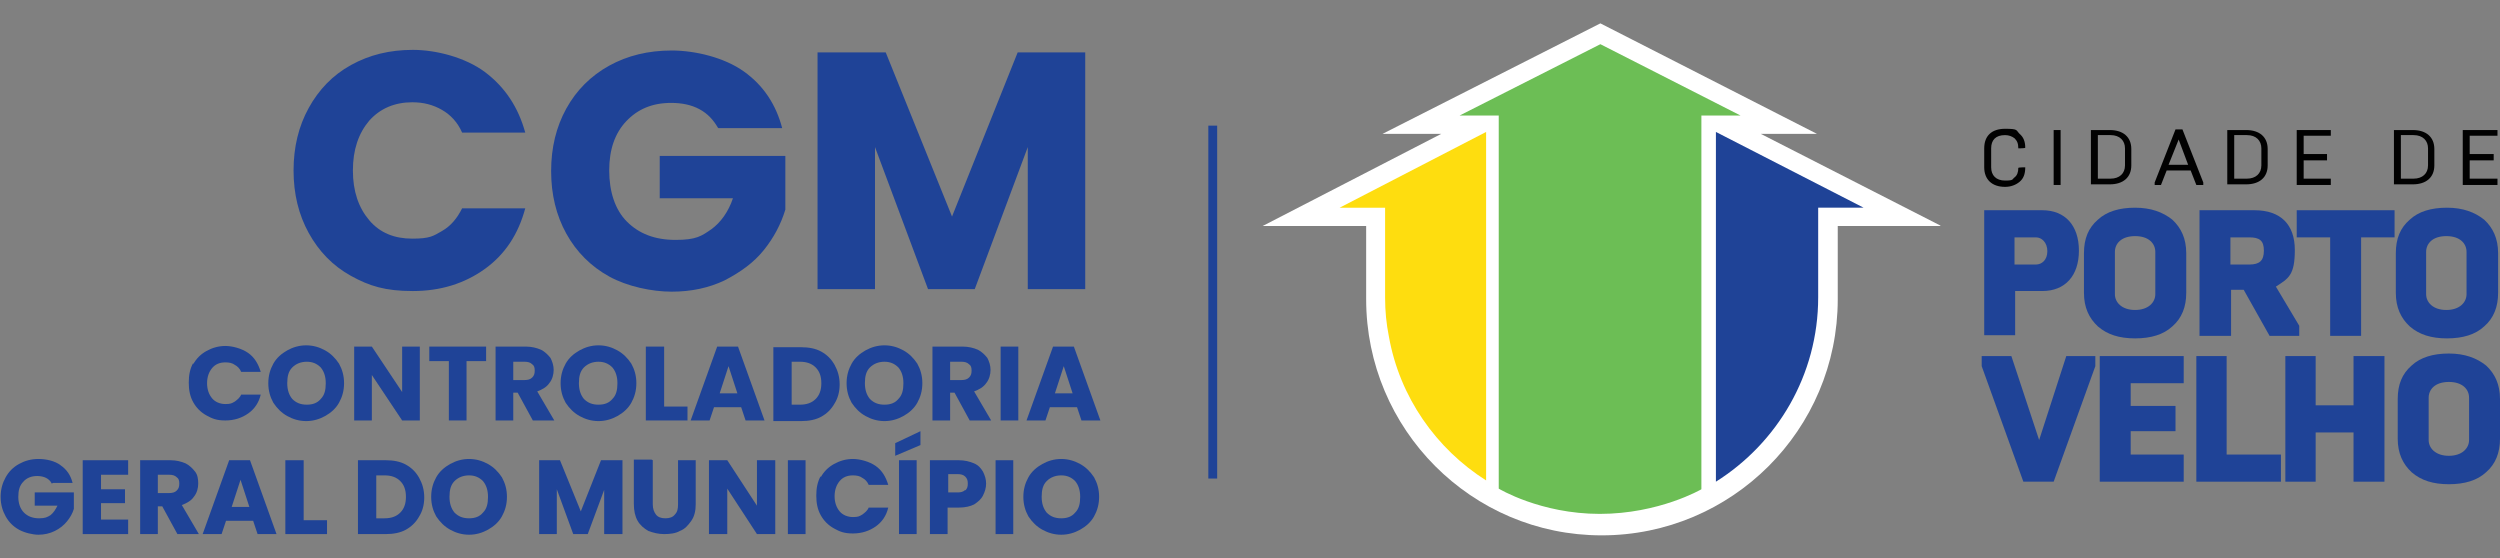 <?xml version="1.0" encoding="UTF-8"?>
<svg xmlns="http://www.w3.org/2000/svg" version="1.1" xmlns:xlink="http://www.w3.org/1999/xlink" viewBox="0 0 396 88.4">
  <rect x="0" y="0" width="396" height="88.4" fill="#808080" stroke="none"/>
  <!-- Generator: Adobe Illustrator 29.0.1, SVG Export Plug-In . SVG Version: 2.1.0 Build 192)  -->
  <defs>
    <style>
      .st0 {
        fill: #010101;
      }

      .st1 {
        fill: #fff;
      }

      .st2 {
        fill: none;
      }

      .st3 {
        fill: red;
      }

      .st4 {
        fill: #6cbe55;
      }

      .st5 {
        display: none;
      }

      .st6 {
        fill: #fedd0f;
      }

      .st7 {
        clip-path: url(#clippath);
      }

      .st8 {
        fill: #1f4397;
      }
    </style>
    <clipPath id="clippath">
      <rect class="st2" y="0" width="396" height="88.4"/>
    </clipPath>
  </defs>
  <g id="Layer_1" class="st5">
    <g class="st7">
      <path class="st1" d="M291.5,35l-19.7-10.1h6.1l-23.8-12.2-24,12.2h6.5l-19.6,10.1h11.4v7.8c0,0,0,.1,0,.2h0c0,14.3,11.6,25.9,25.9,25.9s25.9-11.6,25.9-25.9v-8.1h11.3Z"/>
      <path class="st4" d="M238.6,22.9l15.5-7.9,15.4,7.9h-4.3v41.1s-4.6,2.7-11.2,2.7-11.1-2.8-11.1-2.8V22.9h-4.4Z"/>
      <path class="st8" d="M266.9,24.7v38.4c6.7-4.2,11.2-11.7,11.2-20.3v-1.6s0-1.3,0-1.3v-7h5l-16.2-8.3Z"/>
      <path class="st6" d="M225.4,33.1h5v10c0,1.4.1,2.8.4,4.2,1.2,6.7,5.2,12.3,10.7,15.9V24.8l-16.1,8.3Z"/>
      <path class="st8" d="M296.3,47.1v-13.8h6.4c2.5,0,4,1.7,4,4.4s-1.5,4.5-4,4.5h-3v4.9h-3.4ZM299.7,39.3h2.4c.6,0,1.2-.5,1.2-1.5s-.6-1.5-1.2-1.5h-2.4v3Z"/>
      <path class="st8" d="M308.8,46.1c-1-.9-1.5-2.1-1.5-3.7v-4.4c0-1.6.5-2.8,1.5-3.7,1-.9,2.4-1.3,4.1-1.3s3.1.5,4.1,1.3c1,.9,1.5,2.1,1.5,3.7v4.4c0,1.6-.5,2.8-1.5,3.7-1,.9-2.4,1.3-4.1,1.3s-3.1-.4-4.1-1.3M315.1,37.9c0-.9-.7-1.7-2.2-1.7s-2.2.8-2.2,1.7v4.7c0,.9.7,1.8,2.2,1.8s2.2-.8,2.2-1.8v-4.7Z"/>
      <path class="st8" d="M320,47.1v-13.8h6c2.9,0,4.5,1.6,4.5,4.4s-.7,3.2-2.1,4l2.5,4.3v1.1h-3.3l-2.8-5h-1.4v5h-3.4ZM323.4,39.3h2.1c1.1,0,1.6-.4,1.6-1.5s-.5-1.5-1.6-1.5h-2.1v3Z"/>
      <polygon class="st8" points="334.4 47.1 334.4 36.3 330.7 36.3 330.7 33.4 341.5 33.4 341.5 36.3 337.8 36.3 337.8 47.1 334.4 47.1"/>
      <path class="st8" d="M343.1,46.1c-1-.9-1.5-2.1-1.5-3.7v-4.4c0-1.6.5-2.8,1.5-3.7,1-.9,2.4-1.3,4.1-1.3s3.1.5,4.1,1.3c1,.9,1.5,2.1,1.5,3.7v4.4c0,1.6-.5,2.8-1.5,3.7-1,.9-2.4,1.3-4.1,1.3s-3.1-.4-4.1-1.3M349.4,37.9c0-.9-.7-1.7-2.2-1.7s-2.2.8-2.2,1.7v4.7c0,.9.7,1.8,2.2,1.8s2.2-.8,2.2-1.8v-4.7Z"/>
      <polygon class="st8" points="300.6 63.2 296.1 50.5 296.1 49.4 299.3 49.4 302.4 58.6 305.3 49.4 308.5 49.4 308.5 50.5 304 63.2 300.6 63.2"/>
      <polygon class="st8" points="309 63.2 309 49.4 318.2 49.4 318.2 52.3 312.4 52.3 312.4 54.9 317.3 54.9 317.3 57.7 312.4 57.7 312.4 60.2 318.3 60.2 318.3 63.2 309 63.2"/>
      <polygon class="st8" points="319.6 63.2 319.6 49.4 323 49.4 323 60.2 328.9 60.2 328.9 63.2 319.6 63.2"/>
      <polygon class="st8" points="329.4 63.2 329.4 49.4 332.8 49.4 332.8 54.8 336.9 54.8 336.9 49.4 340.3 49.4 340.3 63.2 336.9 63.2 336.9 57.8 332.8 57.8 332.8 63.2 329.4 63.2"/>
      <path class="st8" d="M343.3,62.1c-1-.9-1.5-2.1-1.5-3.7v-4.4c0-1.6.5-2.8,1.5-3.7,1-.9,2.4-1.3,4.1-1.3s3.1.5,4.1,1.3c1,.9,1.5,2.1,1.5,3.7v4.4c0,1.6-.5,2.8-1.5,3.7-1,.9-2.4,1.3-4.1,1.3s-3.1-.4-4.1-1.3M349.6,53.9c0-.9-.7-1.7-2.2-1.7s-2.2.8-2.2,1.7v4.7c0,.9.7,1.8,2.2,1.8s2.2-.8,2.2-1.8v-4.7Z"/>
      <path class="st0" d="M296.4,28.5v-2c0-1.4.9-2.2,2.3-2.2s1.2.2,1.6.5c.4.4.6.9.6,1.5h0c0,0-.8,0-.8,0h0c0-.5-.1-.9-.4-1.1-.3-.2-.6-.4-1-.4-1,0-1.6.5-1.6,1.4v2.1c0,.9.5,1.4,1.6,1.4s.7-.1,1-.4c.3-.2.4-.6.4-1h0c0,0,.8,0,.8,0h0c0,.8-.2,1.3-.6,1.6-.4.4-.9.5-1.6.5-1.5,0-2.3-.8-2.3-2.2"/>
      <rect class="st0" x="304" y="24.5" width=".8" height="6.1"/>
      <path class="st0" d="M308.1,30.6v-6.1h2.1c1.4,0,2.3.8,2.3,2.1v1.8c0,1.3-.9,2.1-2.3,2.1h-2.1ZM308.8,29.9h1.4c1,0,1.6-.6,1.6-1.4v-1.9c0-.9-.6-1.4-1.6-1.4h-1.4v4.7Z"/>
      <path class="st0" d="M315.1,30.6v-.3l2.3-5.8h.8l2.3,5.8v.3h-.7l-.6-1.6h-2.6l-.6,1.6h-.7ZM316.6,28.3h2.2l-1.1-2.8-1.1,2.8Z"/>
      <path class="st0" d="M323.1,30.6v-6.1h2.1c1.4,0,2.3.8,2.3,2.1v1.8c0,1.3-.9,2.1-2.3,2.1h-2.1ZM323.8,29.9h1.4c1,0,1.6-.6,1.6-1.4v-1.9c0-.9-.6-1.4-1.6-1.4h-1.4v4.7Z"/>
      <polygon class="st0" points="330.7 30.6 330.7 24.5 334.5 24.5 334.5 25.2 331.4 25.2 331.4 27.2 334.1 27.2 334.1 27.8 331.4 27.8 331.4 29.9 334.5 29.9 334.5 30.6 330.7 30.6"/>
      <path class="st0" d="M341.4,30.6v-6.1h2.1c1.4,0,2.3.8,2.3,2.1v1.8c0,1.3-.9,2.1-2.3,2.1h-2.1ZM342.1,29.9h1.4c1,0,1.6-.6,1.6-1.4v-1.9c0-.9-.6-1.4-1.6-1.4h-1.4v4.7Z"/>
      <polygon class="st0" points="349 30.6 349 24.5 352.7 24.5 352.7 25.2 349.7 25.2 349.7 27.2 352.3 27.2 352.3 27.8 349.7 27.8 349.7 29.9 352.8 29.9 352.8 30.6 349 30.6"/>
      <rect class="st8" x="211" y="24.1" width="1" height="38.8"/>
      <path class="st8" d="M112.1,22.1c1.1-2,2.7-3.6,4.7-4.7,2-1.1,4.2-1.7,6.8-1.7s5.7.8,7.9,2.4c2.2,1.6,3.7,3.9,4.4,6.7h-7c-.5-1.1-1.3-1.9-2.2-2.5-1-.6-2-.9-3.2-.9-2,0-3.5.7-4.7,2-1.2,1.4-1.8,3.2-1.8,5.5s.6,4.1,1.8,5.5c1.2,1.4,2.8,2,4.7,2s2.3-.3,3.2-.9c1-.6,1.7-1.4,2.2-2.5h7c-.7,2.8-2.2,5-4.4,6.7-2.2,1.6-4.8,2.4-7.9,2.4s-4.8-.6-6.8-1.7c-2-1.1-3.5-2.7-4.7-4.7-1.1-2-1.7-4.3-1.7-6.9s.6-4.9,1.7-6.9"/>
      <path class="st8" d="M157,24.2c-.5-.9-1.1-1.5-2-2-.9-.5-1.9-.7-3.1-.7-2.1,0-3.7.7-4.9,2-1.2,1.3-1.9,3.1-1.9,5.4s.6,4.3,1.9,5.6c1.3,1.3,3.1,2,5.4,2s2.9-.4,4-1.2c1.1-.8,1.9-1.9,2.4-3.4h-8v-4.7h13.8v5.9c-.5,1.6-1.3,3.1-2.4,4.4s-2.6,2.5-4.3,3.3c-1.7.8-3.7,1.3-5.9,1.3s-4.9-.6-6.9-1.7c-2-1.1-3.6-2.7-4.7-4.7-1.1-2-1.7-4.3-1.7-6.9s.6-4.9,1.7-6.9c1.1-2,2.7-3.6,4.7-4.7,2-1.1,4.3-1.7,6.9-1.7s5.7.8,7.9,2.3c2.1,1.5,3.6,3.6,4.2,6.3h-7Z"/>
      <polygon class="st8" points="197.5 16 197.5 42 191.2 42 191.2 26.4 185.3 42 180.2 42 174.4 26.4 174.4 42 168 42 168 16 175.5 16 182.8 34 190.1 16 197.5 16"/>
      <path class="st8" d="M99.4,50.2c.3-.6.8-1.1,1.4-1.5.6-.3,1.3-.5,2.1-.5s1.8.3,2.5.8c.7.5,1.1,1.2,1.4,2.1h-2.2c-.2-.3-.4-.6-.7-.8-.3-.2-.6-.3-1-.3-.6,0-1.1.2-1.5.6-.4.4-.6,1-.6,1.7s.2,1.3.6,1.7c.4.4.9.6,1.5.6s.7,0,1-.3c.3-.2.5-.4.7-.8h2.2c-.2.9-.7,1.6-1.4,2.1-.7.5-1.5.8-2.5.8s-1.5-.2-2.1-.5c-.6-.3-1.1-.8-1.4-1.5-.3-.6-.5-1.3-.5-2.1s.2-1.5.5-2.1"/>
      <path class="st8" d="M109.8,56c-.6-.4-1.1-.8-1.5-1.5-.4-.6-.6-1.3-.6-2.1s.2-1.5.6-2.1.9-1.1,1.5-1.5c.6-.4,1.3-.5,2.1-.5s1.5.2,2.1.5c.6.4,1.1.8,1.5,1.5.4.6.5,1.3.5,2.1s-.2,1.5-.6,2.1c-.4.6-.9,1.1-1.5,1.5-.6.4-1.3.5-2.1.5s-1.5-.2-2.1-.5M113.4,54.1c.4-.4.6-1,.6-1.7s-.2-1.3-.6-1.7c-.4-.4-.9-.6-1.6-.6s-1.2.2-1.6.6c-.4.4-.6,1-.6,1.7s.2,1.3.6,1.7c.4.4.9.6,1.6.6s1.2-.2,1.6-.6"/>
      <polygon class="st8" points="124.3 56.4 122.4 56.4 119.1 51.4 119.1 56.4 117.1 56.4 117.1 48.3 119.1 48.3 122.4 53.4 122.4 48.3 124.3 48.3 124.3 56.4"/>
      <polygon class="st8" points="131.6 48.3 131.6 49.9 129.5 49.9 129.5 56.4 127.5 56.4 127.5 49.9 125.3 49.9 125.3 48.3 131.6 48.3"/>
      <path class="st8" d="M136.7,56.4l-1.7-3.1h-.5v3.1h-2v-8.1h3.3c.6,0,1.2.1,1.6.3.4.2.8.5,1,.9.2.4.3.8.3,1.3s-.2,1-.5,1.4c-.3.4-.8.7-1.3.9l1.9,3.2h-2.2ZM134.6,52h1.2c.4,0,.6,0,.8-.3.2-.2.3-.4.3-.8s0-.5-.3-.7c-.2-.2-.5-.3-.8-.3h-1.2v2Z"/>
      <path class="st8" d="M141.9,56c-.6-.4-1.1-.8-1.5-1.5-.4-.6-.6-1.3-.6-2.1s.2-1.5.6-2.1.9-1.1,1.5-1.5c.6-.4,1.3-.5,2.1-.5s1.5.2,2.1.5c.6.4,1.1.8,1.5,1.5.4.6.5,1.3.5,2.1s-.2,1.5-.6,2.1c-.4.6-.9,1.1-1.5,1.5-.6.4-1.3.5-2.1.5s-1.5-.2-2.1-.5M145.5,54.1c.4-.4.6-1,.6-1.7s-.2-1.3-.6-1.7c-.4-.4-.9-.6-1.6-.6s-1.2.2-1.6.6c-.4.4-.6,1-.6,1.7s.2,1.3.6,1.7c.4.4.9.6,1.6.6s1.2-.2,1.6-.6"/>
      <polygon class="st8" points="151.2 54.9 153.7 54.9 153.7 56.4 149.2 56.4 149.2 48.3 151.2 48.3 151.2 54.9"/>
      <path class="st8" d="M159.7,55h-3l-.5,1.4h-2.1l2.9-8.1h2.3l2.9,8.1h-2.1l-.5-1.4ZM159.2,53.5l-1-3-1,3h2Z"/>
      <path class="st8" d="M168.5,48.9c.6.3,1.1.8,1.5,1.4.4.6.5,1.3.5,2.1s-.2,1.5-.5,2.1c-.4.6-.8,1.1-1.5,1.4-.6.3-1.4.5-2.2.5h-3v-8.1h3c.9,0,1.6.2,2.2.5M167.8,54.1c.4-.4.6-1,.6-1.7s-.2-1.3-.6-1.7c-.4-.4-1-.6-1.7-.6h-.9v4.7h.9c.7,0,1.3-.2,1.7-.6"/>
      <path class="st8" d="M173.3,56c-.6-.4-1.1-.8-1.5-1.5-.4-.6-.6-1.3-.6-2.1s.2-1.5.6-2.1.9-1.1,1.5-1.5c.6-.4,1.3-.5,2.1-.5s1.5.2,2.1.5c.6.4,1.1.8,1.5,1.5.4.6.5,1.3.5,2.1s-.2,1.5-.6,2.1c-.4.6-.9,1.1-1.5,1.5-.6.4-1.3.5-2.1.5s-1.5-.2-2.1-.5M177,54.1c.4-.4.6-1,.6-1.7s-.2-1.3-.6-1.7c-.4-.4-.9-.6-1.6-.6s-1.2.2-1.6.6c-.4.4-.6,1-.6,1.7s.2,1.3.6,1.7c.4.4.9.6,1.6.6s1.2-.2,1.6-.6"/>
      <path class="st8" d="M184.8,56.4l-1.7-3.1h-.5v3.1h-2v-8.1h3.3c.6,0,1.2.1,1.6.3.4.2.8.5,1,.9.2.4.3.8.3,1.3s-.2,1-.5,1.4c-.3.4-.8.7-1.3.9l1.9,3.2h-2.2ZM182.6,52h1.2c.4,0,.6,0,.8-.3.2-.2.3-.4.3-.8s0-.5-.3-.7c-.2-.2-.5-.3-.8-.3h-1.2v2Z"/>
      <rect class="st8" x="188.2" y="48.3" width="2" height="8.1"/>
      <path class="st8" d="M196.6,55h-3l-.5,1.4h-2.1l2.9-8.1h2.3l2.9,8.1h-2.1l-.5-1.4ZM196.1,53.5l-1-3-1,3h2Z"/>
      <path class="st8" d="M83.9,63.4c-.1-.3-.4-.5-.6-.6-.3-.1-.6-.2-1-.2-.6,0-1.2.2-1.5.6-.4.4-.6,1-.6,1.7s.2,1.3.6,1.7c.4.4,1,.6,1.7.6s.9-.1,1.2-.4c.3-.2.6-.6.7-1.1h-2.5v-1.5h4.3v1.8c-.1.5-.4,1-.7,1.4-.3.4-.8.8-1.3,1-.5.3-1.1.4-1.8.4s-1.5-.2-2.1-.5c-.6-.4-1.1-.8-1.5-1.5-.3-.6-.5-1.3-.5-2.1s.2-1.5.5-2.1c.4-.6.8-1.1,1.5-1.5s1.3-.5,2.1-.5,1.8.2,2.5.7c.7.5,1.1,1.1,1.3,1.9h-2.2Z"/>
      <polygon class="st8" points="89.3 62.4 89.3 64 91.9 64 91.9 65.6 89.3 65.6 89.3 67.3 92.2 67.3 92.2 68.9 87.3 68.9 87.3 60.8 92.2 60.8 92.2 62.4 89.3 62.4"/>
      <path class="st8" d="M97.7,68.9l-1.7-3.1h-.5v3.1h-2v-8.1h3.3c.6,0,1.2.1,1.6.3.5.2.8.5,1,.9s.3.8.3,1.3-.2,1-.5,1.4c-.3.4-.8.7-1.3.9l1.9,3.2h-2.2ZM95.5,64.5h1.2c.4,0,.6,0,.8-.3.2-.2.3-.4.3-.8s0-.5-.3-.7c-.2-.2-.5-.3-.8-.3h-1.2v2Z"/>
      <path class="st8" d="M106.1,67.5h-3l-.5,1.4h-2.1l2.9-8.1h2.3l2.9,8.1h-2.1l-.5-1.4ZM105.6,66l-1-3-1,3h2Z"/>
      <polygon class="st8" points="111.5 67.4 114.1 67.4 114.1 68.9 109.5 68.9 109.5 60.8 111.5 60.8 111.5 67.4"/>
      <path class="st8" d="M122.8,61.3c.6.3,1.1.8,1.5,1.4.4.6.5,1.3.5,2.1s-.2,1.5-.5,2.1c-.3.6-.8,1.1-1.5,1.4-.6.3-1.4.5-2.2.5h-3v-8.1h3c.9,0,1.6.2,2.2.5M122.1,66.6c.4-.4.6-1,.6-1.7s-.2-1.3-.6-1.7c-.4-.4-1-.6-1.7-.6h-.9v4.7h.9c.7,0,1.3-.2,1.7-.6"/>
      <path class="st8" d="M127.6,68.5c-.6-.4-1.1-.8-1.5-1.5-.4-.6-.6-1.3-.6-2.1s.2-1.5.6-2.1c.4-.6.9-1.1,1.5-1.5.6-.4,1.3-.5,2.1-.5s1.5.2,2.1.5c.6.4,1.1.8,1.5,1.5.4.6.5,1.3.5,2.1s-.2,1.5-.6,2.1c-.4.6-.9,1.1-1.5,1.5-.6.4-1.3.5-2.1.5s-1.5-.2-2.1-.5M131.3,66.6c.4-.4.6-1,.6-1.7s-.2-1.3-.6-1.7c-.4-.4-.9-.6-1.6-.6s-1.2.2-1.6.6c-.4.4-.6,1-.6,1.7s.2,1.3.6,1.7c.4.4.9.6,1.6.6s1.2-.2,1.6-.6"/>
      <polygon class="st8" points="146.6 60.8 146.6 68.9 144.6 68.9 144.6 64.1 142.8 68.9 141.2 68.9 139.4 64 139.4 68.9 137.4 68.9 137.4 60.8 139.7 60.8 142 66.4 144.3 60.8 146.6 60.8"/>
      <path class="st8" d="M149.9,60.8v4.8c0,.5.1.9.4,1.1.2.3.6.4,1.1.4s.8-.1,1.1-.4c.2-.3.4-.6.4-1.1v-4.8h2v4.8c0,.7-.2,1.3-.5,1.8s-.7.9-1.2,1.1c-.5.3-1.1.4-1.7.4s-1.2-.1-1.7-.4c-.5-.2-.9-.6-1.2-1.1-.3-.5-.4-1.1-.4-1.8v-4.8h2Z"/>
      <polygon class="st8" points="163.4 68.9 161.4 68.9 158.1 63.9 158.1 68.9 156.1 68.9 156.1 60.8 158.1 60.8 161.4 65.8 161.4 60.8 163.4 60.8 163.4 68.9"/>
      <rect class="st8" x="164.8" y="60.8" width="2" height="8.1"/>
      <path class="st8" d="M168.4,62.7c.3-.6.8-1.1,1.4-1.5.6-.4,1.3-.5,2.1-.5s1.8.3,2.5.8c.7.5,1.1,1.2,1.4,2.1h-2.2c-.2-.3-.4-.6-.7-.8-.3-.2-.6-.3-1-.3-.6,0-1.1.2-1.5.6-.4.4-.6,1-.6,1.7s.2,1.3.6,1.7c.4.4.9.6,1.5.6s.7,0,1-.3c.3-.2.5-.4.7-.8h2.2c-.2.9-.7,1.6-1.4,2.1-.7.5-1.5.8-2.5.8s-1.5-.2-2.1-.5c-.6-.4-1.1-.8-1.4-1.5-.3-.6-.5-1.3-.5-2.1s.2-1.5.5-2.1"/>
      <path class="st8" d="M179.3,59.2l-2.8,1.2v-1.4l2.8-1.3v1.5ZM179,68.9h-2v-8.1h2v8.1Z"/>
      <path class="st8" d="M186.3,64.7c-.2.4-.5.7-1,.9-.4.2-1,.4-1.7.4h-1.2v2.9h-2v-8.1h3.2c.6,0,1.2.1,1.6.3s.8.5,1,.9c.2.4.3.8.3,1.4s-.1.9-.3,1.3M184.3,64.2c.2-.2.3-.4.3-.8s0-.6-.3-.8c-.2-.2-.5-.3-.8-.3h-1.1v2h1.1c.4,0,.7,0,.8-.3"/>
      <rect class="st8" x="187.6" y="60.8" width="2" height="8.1"/>
      <path class="st8" d="M192.8,68.5c-.6-.4-1.1-.8-1.5-1.5-.4-.6-.6-1.3-.6-2.1s.2-1.5.6-2.1c.4-.6.9-1.1,1.5-1.5.6-.4,1.3-.5,2.1-.5s1.5.2,2.1.5c.6.4,1.1.8,1.5,1.5.4.6.5,1.3.5,2.1s-.2,1.5-.6,2.1c-.4.6-.9,1.1-1.5,1.5-.6.4-1.3.5-2.1.5s-1.5-.2-2.1-.5M196.4,66.6c.4-.4.6-1,.6-1.7s-.2-1.3-.6-1.7c-.4-.4-.9-.6-1.6-.6s-1.2.2-1.6.6c-.4.4-.6,1-.6,1.7s.2,1.3.6,1.7c.4.4.9.6,1.6.6s1.2-.2,1.6-.6"/>
    </g>
  </g>
  <g id="Layer_3" class="st5">
    <rect class="st3" x="-11" y="-6.7" width="431.2" height="101"/>
  </g>
  <g id="Layer_2">
    <g>
      <path class="st1" d="M307.3,35.7l-28.4-14.5h8.9L253.5,3.7l-34.5,17.5h9.3l-28.3,14.6h16.4v11.3c0,0,0,.2,0,.3h0c0,20.6,16.7,37.4,37.3,37.4s37.4-16.7,37.4-37.4v-11.6h16.3Z"/>
      <path class="st4" d="M231.2,18.3l22.3-11.3,22.2,11.3h-6.2v59.2s-6.7,3.9-16.1,3.9-16-4-16-4V18.3h-6.3Z"/>
      <path class="st8" d="M271.8,20.9v55.4c9.7-6.1,16.2-16.9,16.2-29.2v-2.3s0-1.9,0-1.9v-10h7.2l-23.4-12Z"/>
      <path class="st6" d="M212.1,32.9h7.3v14.3c0,2.1.2,4.1.6,6.1,1.7,9.6,7.5,17.8,15.4,22.8V20.9l-23.2,12Z"/>
      <path class="st8" d="M314.3,53.2v-19.9h9.2c3.6,0,5.8,2.4,5.8,6.4s-2.2,6.4-5.8,6.4h-4.3v7h-4.9ZM319.1,41.9h3.4c.9,0,1.8-.7,1.8-2.1s-.9-2.2-1.8-2.2h-3.4v4.3Z"/>
      <path class="st8" d="M332.3,51.7c-1.4-1.3-2.2-3-2.2-5.3v-6.3c0-2.3.7-4,2.2-5.3,1.4-1.3,3.4-1.9,5.9-1.9s4.4.7,5.9,1.9c1.4,1.3,2.2,3,2.2,5.3v6.3c0,2.2-.7,4-2.2,5.3-1.4,1.3-3.4,1.9-5.9,1.9s-4.4-.6-5.9-1.9M341.4,39.9c0-1.3-1-2.5-3.2-2.5s-3.2,1.2-3.2,2.5v6.7c0,1.3,1.1,2.5,3.2,2.5s3.2-1.2,3.2-2.5v-6.7Z"/>
      <path class="st8" d="M348.4,53.2v-19.9h8.7c4.2,0,6.4,2.3,6.4,6.3s-1,4.5-3,5.8l3.7,6.2v1.6h-4.7l-4.1-7.3h-2v7.3h-4.9ZM353.3,41.9h3c1.6,0,2.3-.6,2.3-2.2s-.7-2.1-2.3-2.1h-3v4.3Z"/>
      <polygon class="st8" points="369.1 53.2 369.1 37.6 363.8 37.6 363.8 33.3 379.3 33.3 379.3 37.6 374 37.6 374 53.2 369.1 53.2"/>
      <path class="st8" d="M381.7,51.7c-1.4-1.3-2.2-3-2.2-5.3v-6.3c0-2.3.7-4,2.2-5.3,1.4-1.3,3.4-1.9,5.9-1.9s4.4.7,5.9,1.9c1.4,1.3,2.2,3,2.2,5.3v6.3c0,2.2-.7,4-2.2,5.3-1.4,1.3-3.4,1.9-5.9,1.9s-4.4-.6-5.9-1.9M390.7,39.9c0-1.3-1-2.5-3.2-2.5s-3.2,1.2-3.2,2.5v6.7c0,1.3,1.1,2.5,3.2,2.5s3.2-1.2,3.2-2.5v-6.7Z"/>
      <polygon class="st8" points="320.5 76.3 313.9 58 313.9 56.4 318.6 56.4 323 69.7 327.3 56.4 331.9 56.4 331.9 58 325.3 76.3 320.5 76.3"/>
      <polygon class="st8" points="332.6 76.3 332.6 56.4 345.9 56.4 345.9 60.7 337.5 60.7 337.5 64.3 344.6 64.3 344.6 68.3 337.5 68.3 337.5 72 345.9 72 345.9 76.3 332.6 76.3"/>
      <polygon class="st8" points="347.9 76.3 347.9 56.4 352.7 56.4 352.7 72 361.3 72 361.3 76.3 347.9 76.3"/>
      <polygon class="st8" points="362 76.3 362 56.4 366.8 56.4 366.8 64.2 372.8 64.2 372.8 56.4 377.7 56.4 377.7 76.3 372.8 76.3 372.8 68.5 366.8 68.5 366.8 76.3 362 76.3"/>
      <path class="st8" d="M382,74.8c-1.4-1.3-2.2-3-2.2-5.3v-6.3c0-2.3.7-4,2.2-5.3,1.4-1.3,3.4-1.9,5.9-1.9s4.4.7,5.9,1.9c1.4,1.3,2.2,3,2.2,5.3v6.3c0,2.2-.7,4-2.2,5.3-1.4,1.3-3.4,1.9-5.9,1.9s-4.4-.6-5.9-1.9M391.1,63c0-1.3-1-2.5-3.2-2.5s-3.2,1.2-3.2,2.5v6.7c0,1.3,1.1,2.5,3.2,2.5s3.2-1.2,3.2-2.5v-6.7Z"/>
      <path class="st0" d="M314.3,26.3v-2.8c0-2,1.2-3.1,3.3-3.1s1.7.2,2.3.8c.6.5.9,1.2.9,2.2h0c0,.1-1.1.1-1.1.1h0c0-.8-.2-1.2-.6-1.6-.4-.3-.9-.5-1.5-.5-1.5,0-2.2.8-2.2,2.1v3c0,1.3.8,2.1,2.2,2.1s1.1-.2,1.5-.5c.4-.3.6-.8.6-1.5h0c0-.1,1.1-.1,1.1-.1h0c0,1.1-.3,1.8-.9,2.3-.6.5-1.4.8-2.3.8-2.1,0-3.3-1.2-3.3-3.1"/>
      <rect class="st0" x="325.3" y="20.6" width="1.1" height="8.7"/>
      <path class="st0" d="M331.2,29.3v-8.7h3c2.1,0,3.4,1.1,3.4,3v2.6c0,1.9-1.3,3-3.4,3h-3ZM332.3,28.3h2c1.4,0,2.3-.8,2.3-2.1v-2.7c0-1.2-.8-2.1-2.3-2.1h-2v6.8Z"/>
      <path class="st0" d="M341.3,29.3v-.4l3.3-8.4h1.1l3.3,8.4v.4h-1.1l-.9-2.3h-3.8l-.9,2.3h-1ZM343.5,26.1h3.1l-1.5-4-1.6,4Z"/>
      <path class="st0" d="M352.8,29.3v-8.7h3c2.1,0,3.4,1.1,3.4,3v2.6c0,1.9-1.3,3-3.4,3h-3ZM353.9,28.3h2c1.4,0,2.3-.8,2.3-2.1v-2.7c0-1.2-.8-2.1-2.3-2.1h-2v6.8Z"/>
      <polygon class="st0" points="363.8 29.3 363.8 20.6 369.2 20.6 369.2 21.5 364.9 21.5 364.9 24.4 368.6 24.4 368.6 25.4 364.9 25.4 364.9 28.3 369.2 28.3 369.2 29.3 363.8 29.3"/>
      <path class="st0" d="M379.2,29.3v-8.7h3c2.1,0,3.4,1.1,3.4,3v2.6c0,1.9-1.3,3-3.4,3h-3ZM380.3,28.3h2c1.4,0,2.3-.8,2.3-2.1v-2.7c0-1.2-.8-2.1-2.3-2.1h-2v6.8Z"/>
      <polygon class="st0" points="390.1 29.3 390.1 20.6 395.6 20.6 395.6 21.5 391.2 21.5 391.2 24.4 395 24.4 395 25.4 391.2 25.4 391.2 28.3 395.6 28.3 395.6 29.3 390.1 29.3"/>
      <rect class="st8" x="191.4" y="19.9" width="1.4" height="55.9"/>
      <path class="st8" d="M48.9,17.1c1.6-2.9,3.8-5.2,6.7-6.8,2.9-1.6,6.1-2.4,9.8-2.4s8.3,1.2,11.4,3.5c3.2,2.4,5.3,5.6,6.4,9.6h-10c-.7-1.6-1.8-2.8-3.2-3.6-1.4-.8-2.9-1.2-4.7-1.2-2.8,0-5.1,1-6.8,2.9-1.7,2-2.6,4.6-2.6,7.9s.9,5.9,2.6,7.9c1.7,2,4,2.9,6.8,2.9s3.3-.4,4.7-1.2c1.4-.8,2.4-2,3.2-3.6h10c-1.1,4.1-3.2,7.3-6.4,9.6-3.2,2.3-7,3.5-11.4,3.5s-6.9-.8-9.8-2.4c-2.9-1.6-5.1-3.9-6.7-6.8-1.6-2.9-2.4-6.2-2.4-9.9s.8-7,2.4-9.9"/>
      <path class="st8" d="M113.7,20.2c-.7-1.2-1.6-2.2-2.9-2.9-1.3-.7-2.8-1-4.5-1-3,0-5.3,1-7.1,2.9-1.8,1.9-2.7,4.5-2.7,7.8s.9,6.2,2.8,8.1c1.9,1.9,4.4,2.9,7.7,2.9s4.1-.6,5.7-1.7c1.5-1.1,2.7-2.8,3.4-4.9h-11.6v-6.7h19.9v8.5c-.7,2.3-1.8,4.4-3.4,6.4s-3.7,3.5-6.2,4.8c-2.5,1.2-5.3,1.8-8.4,1.8s-7-.8-9.9-2.4c-2.9-1.6-5.2-3.9-6.8-6.8-1.6-2.9-2.4-6.2-2.4-9.9s.8-7,2.4-9.9c1.6-2.9,3.9-5.2,6.8-6.8,2.9-1.6,6.2-2.4,9.9-2.4s8.3,1.1,11.4,3.3c3.1,2.2,5.1,5.2,6.1,9h-10.1Z"/>
      <polygon class="st8" points="171.9 8.3 171.9 45.8 162.8 45.8 162.8 23.3 154.4 45.8 147 45.8 138.6 23.3 138.6 45.8 129.5 45.8 129.5 8.3 140.3 8.3 150.8 34.3 161.2 8.3 171.9 8.3"/>
      <path class="st8" d="M30.6,57.7c.5-.9,1.2-1.6,2.1-2.1.9-.5,1.9-.8,3-.8s2.6.4,3.6,1.1c1,.7,1.6,1.7,2,3h-3.1c-.2-.5-.6-.9-1-1.1-.4-.3-.9-.4-1.5-.4-.9,0-1.6.3-2.1.9-.5.6-.8,1.4-.8,2.4s.3,1.8.8,2.4c.5.6,1.3.9,2.1.9s1-.1,1.5-.4c.4-.3.8-.6,1-1.1h3.1c-.3,1.3-1,2.3-2,3-1,.7-2.2,1.1-3.6,1.1s-2.1-.3-3-.8c-.9-.5-1.6-1.2-2.1-2.1-.5-.9-.7-1.9-.7-3.1s.2-2.2.7-3.1"/>
      <path class="st8" d="M45.5,65.9c-.9-.5-1.6-1.2-2.2-2.1-.5-.9-.8-1.9-.8-3.1s.3-2.2.8-3.1,1.3-1.6,2.2-2.1c.9-.5,1.9-.8,3-.8s2.1.3,3,.8c.9.5,1.6,1.2,2.2,2.1.5.9.8,1.9.8,3.1s-.3,2.2-.8,3.1c-.5.9-1.3,1.6-2.2,2.1-.9.5-1.9.8-3,.8s-2.1-.3-3-.8M50.8,63.2c.6-.6.8-1.4.8-2.5s-.3-1.9-.8-2.5c-.6-.6-1.3-.9-2.2-.9s-1.7.3-2.3.9c-.6.6-.8,1.4-.8,2.5s.3,1.9.8,2.5c.6.6,1.3.9,2.3.9s1.7-.3,2.2-.9"/>
      <polygon class="st8" points="66.5 66.6 63.7 66.6 58.9 59.4 58.9 66.6 56.1 66.6 56.1 54.9 58.9 54.9 63.7 62.1 63.7 54.9 66.5 54.9 66.5 66.6"/>
      <polygon class="st8" points="77 54.9 77 57.2 73.9 57.2 73.9 66.6 71.1 66.6 71.1 57.2 68 57.2 68 54.9 77 54.9"/>
      <path class="st8" d="M84.4,66.6l-2.4-4.4h-.7v4.4h-2.8v-11.7h4.8c.9,0,1.7.2,2.4.5.6.3,1.1.8,1.5,1.3.3.6.5,1.2.5,1.9s-.2,1.5-.7,2.1c-.4.6-1.1,1-1.9,1.3l2.7,4.6h-3.2ZM81.3,60.2h1.8c.5,0,.9-.1,1.2-.4.3-.3.4-.6.4-1.1s-.1-.8-.4-1c-.3-.3-.7-.4-1.2-.4h-1.8v2.9Z"/>
      <path class="st8" d="M91.8,65.9c-.9-.5-1.6-1.2-2.2-2.1-.5-.9-.8-1.9-.8-3.1s.3-2.2.8-3.1,1.3-1.6,2.2-2.1c.9-.5,1.9-.8,3-.8s2.1.3,3,.8c.9.5,1.6,1.2,2.2,2.1.5.9.8,1.9.8,3.1s-.3,2.2-.8,3.1c-.5.9-1.3,1.6-2.2,2.1-.9.5-1.9.8-3,.8s-2.1-.3-3-.8M97,63.2c.6-.6.8-1.4.8-2.5s-.3-1.9-.8-2.5c-.6-.6-1.3-.9-2.2-.9s-1.7.3-2.3.9c-.6.6-.8,1.4-.8,2.5s.3,1.9.8,2.5c.6.6,1.3.9,2.3.9s1.7-.3,2.2-.9"/>
      <polygon class="st8" points="105.2 64.4 108.9 64.4 108.9 66.6 102.3 66.6 102.3 54.9 105.2 54.9 105.2 64.4"/>
      <path class="st8" d="M117.5,64.5h-4.4l-.7,2.1h-3l4.2-11.7h3.3l4.2,11.7h-3l-.7-2.1ZM116.8,62.3l-1.4-4.3-1.4,4.3h2.9Z"/>
      <path class="st8" d="M130.1,55.7c.9.5,1.6,1.2,2.1,2.1.5.9.8,1.9.8,3.1s-.3,2.2-.8,3c-.5.9-1.2,1.6-2.1,2.1-.9.5-2,.7-3.2.7h-4.4v-11.7h4.4c1.2,0,2.3.2,3.2.7M129.2,63.2c.6-.6.9-1.4.9-2.5s-.3-1.9-.9-2.5c-.6-.6-1.4-.9-2.5-.9h-1.3v6.8h1.3c1.1,0,1.9-.3,2.5-.9"/>
      <path class="st8" d="M137.1,65.9c-.9-.5-1.6-1.2-2.2-2.1-.5-.9-.8-1.9-.8-3.1s.3-2.2.8-3.1,1.3-1.6,2.2-2.1c.9-.5,1.9-.8,3-.8s2.1.3,3,.8c.9.5,1.6,1.2,2.2,2.1.5.9.8,1.9.8,3.1s-.3,2.2-.8,3.1c-.5.9-1.3,1.6-2.2,2.1-.9.5-1.9.8-3,.8s-2.1-.3-3-.8M142.3,63.2c.6-.6.8-1.4.8-2.5s-.3-1.9-.8-2.5c-.6-.6-1.3-.9-2.2-.9s-1.7.3-2.3.9c-.6.6-.8,1.4-.8,2.5s.3,1.9.8,2.5c.6.6,1.3.9,2.3.9s1.7-.3,2.2-.9"/>
      <path class="st8" d="M153.6,66.6l-2.4-4.4h-.7v4.4h-2.8v-11.7h4.8c.9,0,1.7.2,2.4.5.6.3,1.1.8,1.5,1.3.3.6.5,1.2.5,1.9s-.2,1.5-.7,2.1c-.4.6-1.1,1-1.9,1.3l2.7,4.6h-3.2ZM150.5,60.2h1.8c.5,0,.9-.1,1.2-.4.3-.3.4-.6.4-1.1s-.1-.8-.4-1c-.3-.3-.7-.4-1.2-.4h-1.8v2.9Z"/>
      <rect class="st8" x="158.5" y="54.9" width="2.8" height="11.7"/>
      <path class="st8" d="M170.7,64.5h-4.4l-.7,2.1h-3l4.2-11.7h3.3l4.2,11.7h-3l-.7-2.1ZM169.9,62.3l-1.4-4.3-1.4,4.3h2.9Z"/>
      <path class="st8" d="M8.2,76.6c-.2-.4-.5-.7-.9-.9-.4-.2-.9-.3-1.4-.3-.9,0-1.7.3-2.2.9-.6.6-.8,1.4-.8,2.4s.3,1.9.9,2.5c.6.6,1.4.9,2.4.9s1.3-.2,1.8-.5c.5-.4.8-.9,1.1-1.5h-3.6v-2.1h6.2v2.6c-.2.7-.6,1.4-1.1,2-.5.6-1.1,1.1-1.9,1.5-.8.4-1.7.6-2.6.6s-2.2-.3-3.1-.8c-.9-.5-1.6-1.2-2.1-2.1-.5-.9-.8-1.9-.8-3.1s.3-2.2.8-3.1c.5-.9,1.2-1.6,2.1-2.1s1.9-.8,3.1-.8,2.6.3,3.5,1c1,.7,1.6,1.6,1.9,2.8h-3.1Z"/>
      <polygon class="st8" points="16 75.2 16 77.5 19.8 77.5 19.8 79.7 16 79.7 16 82.3 20.3 82.3 20.3 84.6 13.1 84.6 13.1 72.9 20.3 72.9 20.3 75.2 16 75.2"/>
      <path class="st8" d="M28.1,84.6l-2.4-4.4h-.7v4.4h-2.8v-11.7h4.8c.9,0,1.7.2,2.4.5.6.3,1.1.8,1.5,1.3s.5,1.2.5,1.9-.2,1.5-.7,2.1c-.4.6-1.1,1-1.9,1.3l2.7,4.6h-3.2ZM25,78.1h1.8c.5,0,.9-.1,1.2-.4.3-.3.4-.6.4-1.1s-.1-.8-.4-1c-.3-.3-.7-.4-1.2-.4h-1.8v2.9Z"/>
      <path class="st8" d="M40.2,82.5h-4.4l-.7,2.1h-3l4.2-11.7h3.3l4.2,11.7h-3l-.7-2.1ZM39.5,80.3l-1.4-4.3-1.4,4.3h2.9Z"/>
      <polygon class="st8" points="48.1 82.4 51.8 82.4 51.8 84.6 45.2 84.6 45.2 72.9 48.1 72.9 48.1 82.4"/>
      <path class="st8" d="M64.3,73.6c.9.5,1.6,1.2,2.1,2.1.5.9.8,1.9.8,3.1s-.3,2.2-.8,3c-.5.9-1.2,1.6-2.1,2.1-.9.5-2,.7-3.2.7h-4.4v-11.7h4.4c1.2,0,2.3.2,3.2.7M63.4,81.2c.6-.6.9-1.4.9-2.5s-.3-1.9-.9-2.5c-.6-.6-1.4-.9-2.5-.9h-1.3v6.8h1.3c1.1,0,1.9-.3,2.5-.9"/>
      <path class="st8" d="M71.3,83.9c-.9-.5-1.6-1.2-2.2-2.1-.5-.9-.8-1.9-.8-3.1s.3-2.2.8-3.1c.5-.9,1.3-1.6,2.2-2.1.9-.5,1.9-.8,3-.8s2.1.3,3,.8c.9.5,1.6,1.2,2.2,2.1.5.9.8,1.9.8,3.1s-.3,2.2-.8,3.1c-.5.9-1.3,1.6-2.2,2.1-.9.5-1.9.8-3,.8s-2.1-.3-3-.8M76.5,81.2c.6-.6.8-1.4.8-2.5s-.3-1.9-.8-2.5c-.6-.6-1.3-.9-2.2-.9s-1.7.3-2.3.9c-.6.6-.8,1.4-.8,2.5s.3,1.9.8,2.5c.6.6,1.3.9,2.3.9s1.7-.3,2.2-.9"/>
      <polygon class="st8" points="98.6 72.9 98.6 84.6 95.7 84.6 95.7 77.6 93.1 84.6 90.8 84.6 88.2 77.5 88.2 84.6 85.4 84.6 85.4 72.9 88.7 72.9 92 81 95.2 72.9 98.6 72.9"/>
      <path class="st8" d="M103.4,72.9v7c0,.7.2,1.2.5,1.6.3.4.8.6,1.5.6s1.2-.2,1.5-.6c.4-.4.5-.9.5-1.6v-7h2.8v7c0,1-.2,1.9-.7,2.6s-1,1.3-1.8,1.6c-.7.4-1.6.5-2.5.5s-1.7-.2-2.5-.5c-.7-.4-1.3-.9-1.7-1.6-.4-.7-.6-1.6-.6-2.7v-7h2.8Z"/>
      <polygon class="st8" points="122.8 84.6 119.9 84.6 115.2 77.4 115.2 84.6 112.3 84.6 112.3 72.9 115.2 72.9 119.9 80.1 119.9 72.9 122.8 72.9 122.8 84.6"/>
      <rect class="st8" x="124.8" y="72.9" width="2.8" height="11.7"/>
      <path class="st8" d="M130,75.6c.5-.9,1.2-1.6,2.1-2.1.9-.5,1.9-.8,3-.8s2.6.4,3.6,1.1c1,.7,1.6,1.7,2,3h-3.1c-.2-.5-.6-.9-1-1.1-.4-.3-.9-.4-1.5-.4-.9,0-1.6.3-2.1.9-.5.6-.8,1.4-.8,2.4s.3,1.8.8,2.4c.5.6,1.3.9,2.1.9s1-.1,1.5-.4c.4-.3.8-.6,1-1.1h3.1c-.3,1.3-1,2.3-2,3-1,.7-2.2,1.1-3.6,1.1s-2.1-.3-3-.8c-.9-.5-1.6-1.2-2.1-2.1-.5-.9-.7-1.9-.7-3.1s.2-2.2.7-3.1"/>
      <path class="st8" d="M145.8,70.5l-4,1.7v-2l4-1.9v2.2ZM145.2,84.6h-2.8v-11.7h2.8v11.7Z"/>
      <path class="st8" d="M155.7,78.5c-.3.6-.8,1-1.4,1.4-.6.3-1.4.5-2.4.5h-1.8v4.2h-2.8v-11.7h4.6c.9,0,1.7.2,2.4.5s1.1.8,1.4,1.3c.3.6.5,1.2.5,1.9s-.2,1.3-.5,1.9M152.9,77.7c.3-.3.4-.6.4-1.1s-.1-.8-.4-1.1c-.3-.3-.7-.4-1.2-.4h-1.5v2.9h1.5c.5,0,.9-.1,1.2-.4"/>
      <rect class="st8" x="157.7" y="72.9" width="2.8" height="11.7"/>
      <path class="st8" d="M165.1,83.9c-.9-.5-1.6-1.2-2.2-2.1-.5-.9-.8-1.9-.8-3.1s.3-2.2.8-3.1c.5-.9,1.3-1.6,2.2-2.1.9-.5,1.9-.8,3-.8s2.1.3,3,.8c.9.5,1.6,1.2,2.2,2.1.5.9.8,1.9.8,3.1s-.3,2.2-.8,3.1c-.5.9-1.3,1.6-2.2,2.1-.9.5-1.9.8-3,.8s-2.1-.3-3-.8M170.3,81.2c.6-.6.8-1.4.8-2.5s-.3-1.9-.8-2.5c-.6-.6-1.3-.9-2.2-.9s-1.7.3-2.3.9c-.6.6-.8,1.4-.8,2.5s.3,1.9.8,2.5c.6.6,1.3.9,2.3.9s1.7-.3,2.2-.9"/>
    </g>
  </g>
</svg>